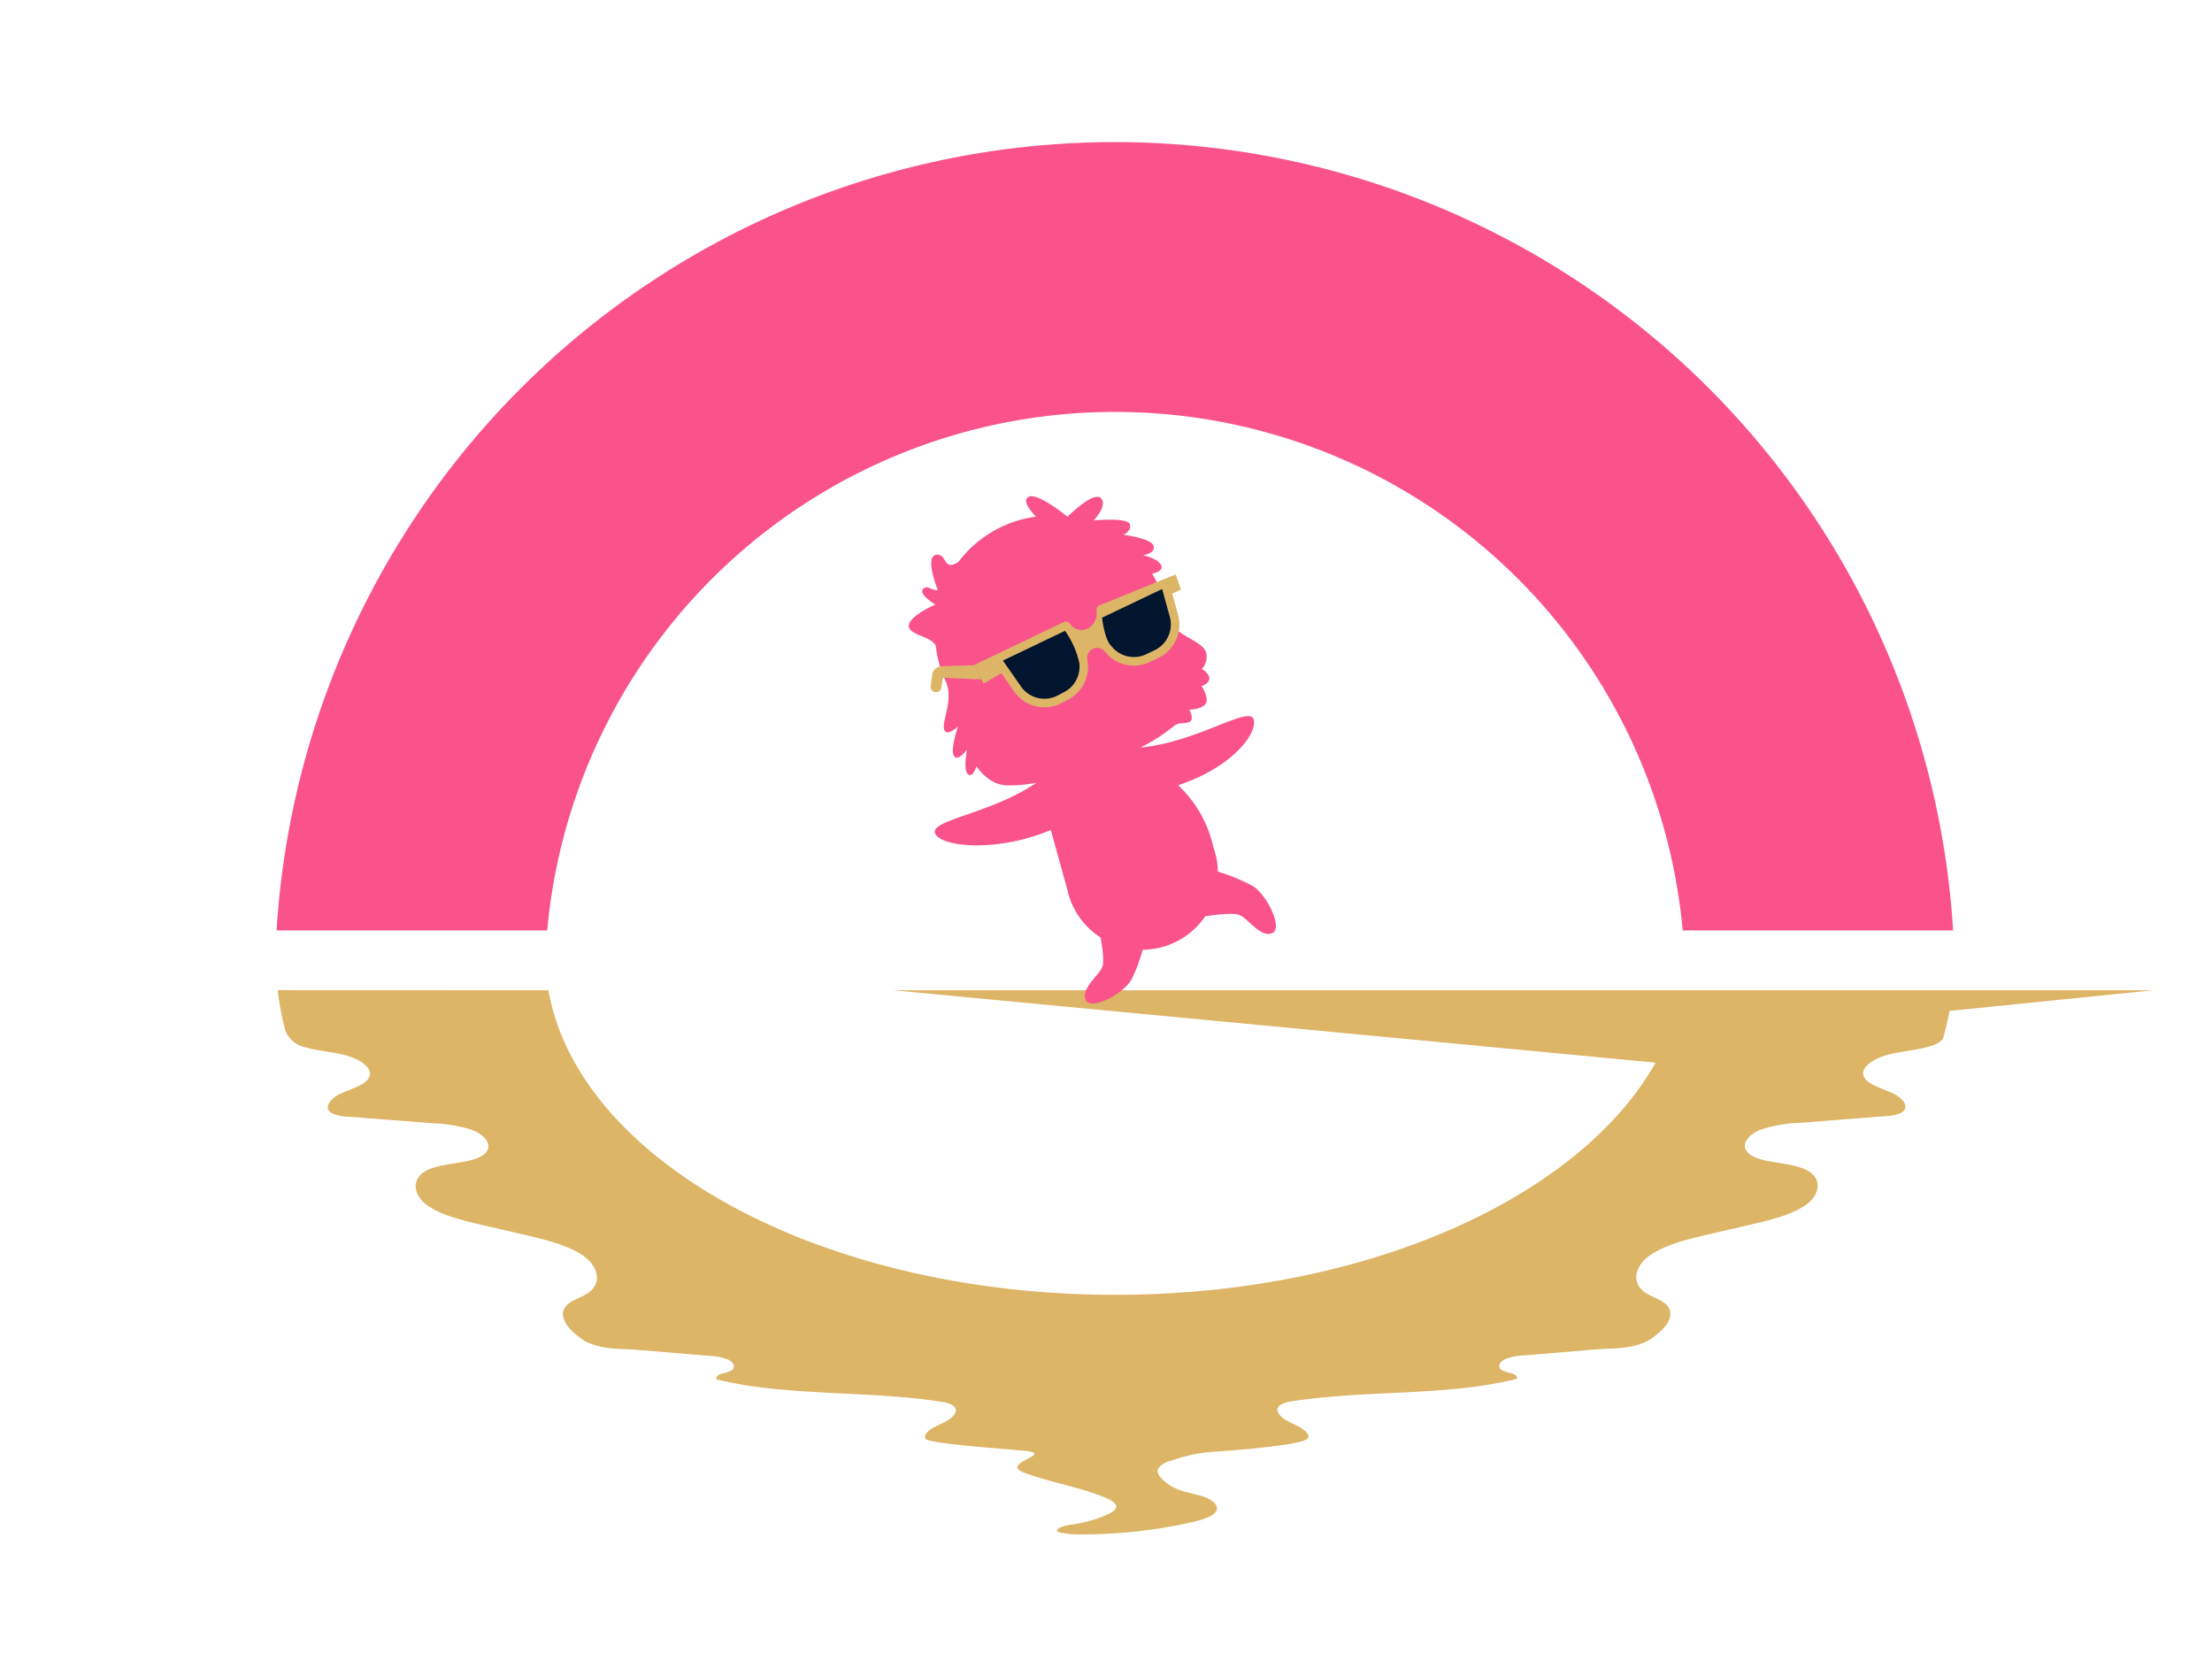 <svg id="Layer_1" data-name="Layer 1" xmlns="http://www.w3.org/2000/svg" viewBox="0 0 439.85 333.26"><defs><style>.cls-1{fill:#fa538b;}.cls-2{fill:#ddb567;}.cls-3{fill:#01152f;}</style></defs><path class="cls-1" d="M108.81,185a113.36,113.36,0,0,1,225.79,0h53.77A167,167,0,0,0,55,185Z"/><path class="cls-2" d="M109.05,196.89c6,34,54.2,60.55,112.71,60.55,49.95,0,92.35-19.33,107.45-46.16L177.65,196.89H428.18L387.65,201q-.52,2.79-1.3,5.54a4.3,4.3,0,0,1-1.84,1.24c-2.77,1-6.13,1.16-9.08,1.93s-5.69,2.59-4.76,4.43c.76,1.5,3.47,2.23,5.56,3.16s3.71,2.87,1.83,3.95a8,8,0,0,1-3.15.67l-17,1.33a27.72,27.72,0,0,0-7.91,1.39c-2.3.94-3.8,2.8-2.63,4.31,1.92,2.48,8.37,1.89,11.84,3.67,3.23,1.64,2.7,4.89,0,6.86s-6.79,3-10.73,3.92l-8.65,2c-4.28,1-8.72,2.09-11.71,4.17s-3.94,5.5-.82,7.52c1.17.75,2.8,1.25,3.81,2.09,2.12,1.77.67,4.28-1.49,6-.51.42-1.07.83-1.63,1.23-3.36,1.92-7.44,1.62-10.23,1.85l-14.65,1.22a11.23,11.23,0,0,0-3.9.78c-1.07.53-1.5,1.6-.51,2.19a11.51,11.51,0,0,0,2,.63c.65.22,1.21.72.82,1.1-13.92,3.45-29.87,2.15-44.45,4.41a6.19,6.19,0,0,0-2.51.77c-1.27.93-.11,2.35,1.4,3.15s3.44,1.46,4.05,2.61a.79.79,0,0,1,.06.86c-.82,1.11-10.46,2.13-20.16,2.77-1,.18-2.08.29-2.61.42a42.93,42.93,0,0,0-4.43,1.25,4.59,4.59,0,0,0-2.55,1.52c-.33.63,0,1.31.53,1.9a9.64,9.64,0,0,0,4.41,2.64c1.37.43,2.9.67,4.23,1.15S242,299,242,299.91c-.07,1.31-2.37,2.12-4.4,2.6A99,99,0,0,1,215,305.07a16.24,16.24,0,0,1-4.79-.53c-.23-.82,1.56-1.23,2.91-1.42a26.06,26.06,0,0,0,7.08-2c.87-.4,1.75-.93,1.76-1.59s-1.07-1.31-2.09-1.73c-5-2.1-10.83-3-16.23-5-5.19-1.9,6.72-3.78-.12-4.37s-18.81-1.47-19.46-2.36a.79.79,0,0,1,0-.86c.61-1.15,2.55-1.81,4.06-2.61s2.67-2.22,1.4-3.15a6.29,6.29,0,0,0-2.51-.77c-14.59-2.26-30.53-1-44.45-4.41-.4-.38.16-.88.82-1.1a12.09,12.09,0,0,0,2-.63c1-.59.55-1.66-.52-2.19a11.23,11.23,0,0,0-3.9-.78l-14.64-1.22c-2.79-.23-6.88.07-10.24-1.85-.56-.4-1.11-.81-1.63-1.23-2.15-1.76-3.6-4.27-1.48-6,1-.84,2.63-1.34,3.81-2.09,3.12-2,2.17-5.43-.82-7.52s-7.44-3.16-11.71-4.17l-8.66-2c-3.94-.94-8.06-1.94-10.73-3.92s-3.19-5.22,0-6.86c3.48-1.78,9.93-1.19,11.85-3.67,1.16-1.51-.34-3.37-2.63-4.31a27.79,27.79,0,0,0-7.92-1.39l-17-1.33a8,8,0,0,1-3.16-.67c-1.88-1.08-.25-3,1.84-3.95s4.8-1.66,5.55-3.16c.94-1.84-1.8-3.67-4.76-4.43s-6.31-.94-9.07-1.93A5.67,5.67,0,0,1,56.76,205a62.33,62.33,0,0,1-1.55-8.13Z"/><path class="cls-1" d="M249.08,176.14a39,39,0,0,0-6.91-2.85,15.62,15.62,0,0,0-.35-3,16.32,16.32,0,0,0-.55-1.88,24,24,0,0,0-7-12.29c10.78-3.54,15.88-10.38,15-13.13s-11.37,4.62-22.45,5.63a36.77,36.77,0,0,0,6.69-4.33h0c1.19-.84,2.36-.24,3.16-.85s-.17-2.34-.17-2.34,2.38,0,3.21-1.15-.78-3.54-.78-3.54,1.55-.48,1.54-1.51S239,133,239,133a3.53,3.53,0,0,0,.79-3.41c-.7-1.84-4.63-3-6.08-4.71a8.45,8.45,0,0,1-2-4.15s0,0,0,0a23,23,0,0,0-2.6-6.67c1-.23,2-.65,1.86-1.45-.33-1.48-3.7-2.24-3.7-2.24s2.51-.26,2.13-1.8-6-2.24-6-2.24,1.7-.73,1.27-2.11-7.18-.75-7.18-.75,2.89-3.06,1.39-4.46-6.6,3.73-6.6,3.73-6.08-5-7.8-3.93c-1.28.76.51,2.88,1.52,3.91a23.21,23.21,0,0,0-15.42,9h0c-3.09,2.05-2.25-1.88-4.5-1.39s.41,7,.41,7c-1.32.13-2.24-1.23-3-.14s2.5,3,2.5,3-5.14,2.23-5.28,4.18,4.82,2.15,5.37,4.13h0a23.2,23.2,0,0,0,2,7h0c1.59,3.71-.89,7.95-.34,9.53s2.76-.61,2.76-.61-1.59,4.65-.81,5.89,2.59-1.28,2.59-1.28-.85,4.39.32,5c.72.36,1.26-.74,1.57-1.65,1.53,2.11,3.47,3.63,5.94,3.77a29,29,0,0,0,5.94-.5c-9,6.16-21.26,7.38-20.1,10.06s12.1,3.86,23-.68l3.28,11.84a15.17,15.17,0,0,0,6.62,9.53c.38,2.08.74,4.73.36,5.77-.66,1.82-4.31,4.31-3.32,6.61s7.59-1.2,9.15-4.11a33.72,33.72,0,0,0,2.19-5.84,15.17,15.17,0,0,0,12.43-6.65c2.14-.33,5.61-.75,6.81-.25,1.79.74,4.12,4.5,6.45,3.62S251.91,177.83,249.08,176.14Z"/><path class="cls-2" d="M193.82,132.26l-6.57.21a2,2,0,0,0-1.89,1.7l-.3,2.21a1.09,1.09,0,0,0,1.14,1.23h0a1.1,1.1,0,0,0,1-.93l.22-1.59a.38.38,0,0,1,.4-.32l7.34.32Z"/><path class="cls-2" d="M195.58,135.94l-1.8-3.76,17.73-8.48a1,1,0,0,1,1.22.28,2.77,2.77,0,0,0,3.54,1,3.38,3.38,0,0,0,1.76-3.63,1,1,0,0,1,.63-1l15.12-6.14,1.05,3-1.73.83,1.15,4.18a7.35,7.35,0,0,1-3.92,8.59l-1.69.81a7.35,7.35,0,0,1-8.82-1.93l-.14-.17a2,2,0,0,0-2.38-.52h0a2,2,0,0,0-1.1,2.09l.06.37a7.35,7.35,0,0,1-3.89,7.66l-1.31.68a7.35,7.35,0,0,1-9.41-2.33l-2.54-3.64Z"/><path class="cls-3" d="M211.77,125.43l-12.33,5.9.14.23,3.44,4.93a5.67,5.67,0,0,0,7.11,1.88l.16-.08,1.31-.68a5.68,5.68,0,0,0,3-5.85A17.15,17.15,0,0,0,211.77,125.43Z"/><path class="cls-3" d="M219.16,122.8c0,.56.52,4,1.57,5.37a2.73,2.73,0,0,1,.23.25l.14.17a5.69,5.69,0,0,0,6.82,1.49l1.69-.81a5.68,5.68,0,0,0,3-6.64l-1.52-5.52Z"/></svg>
